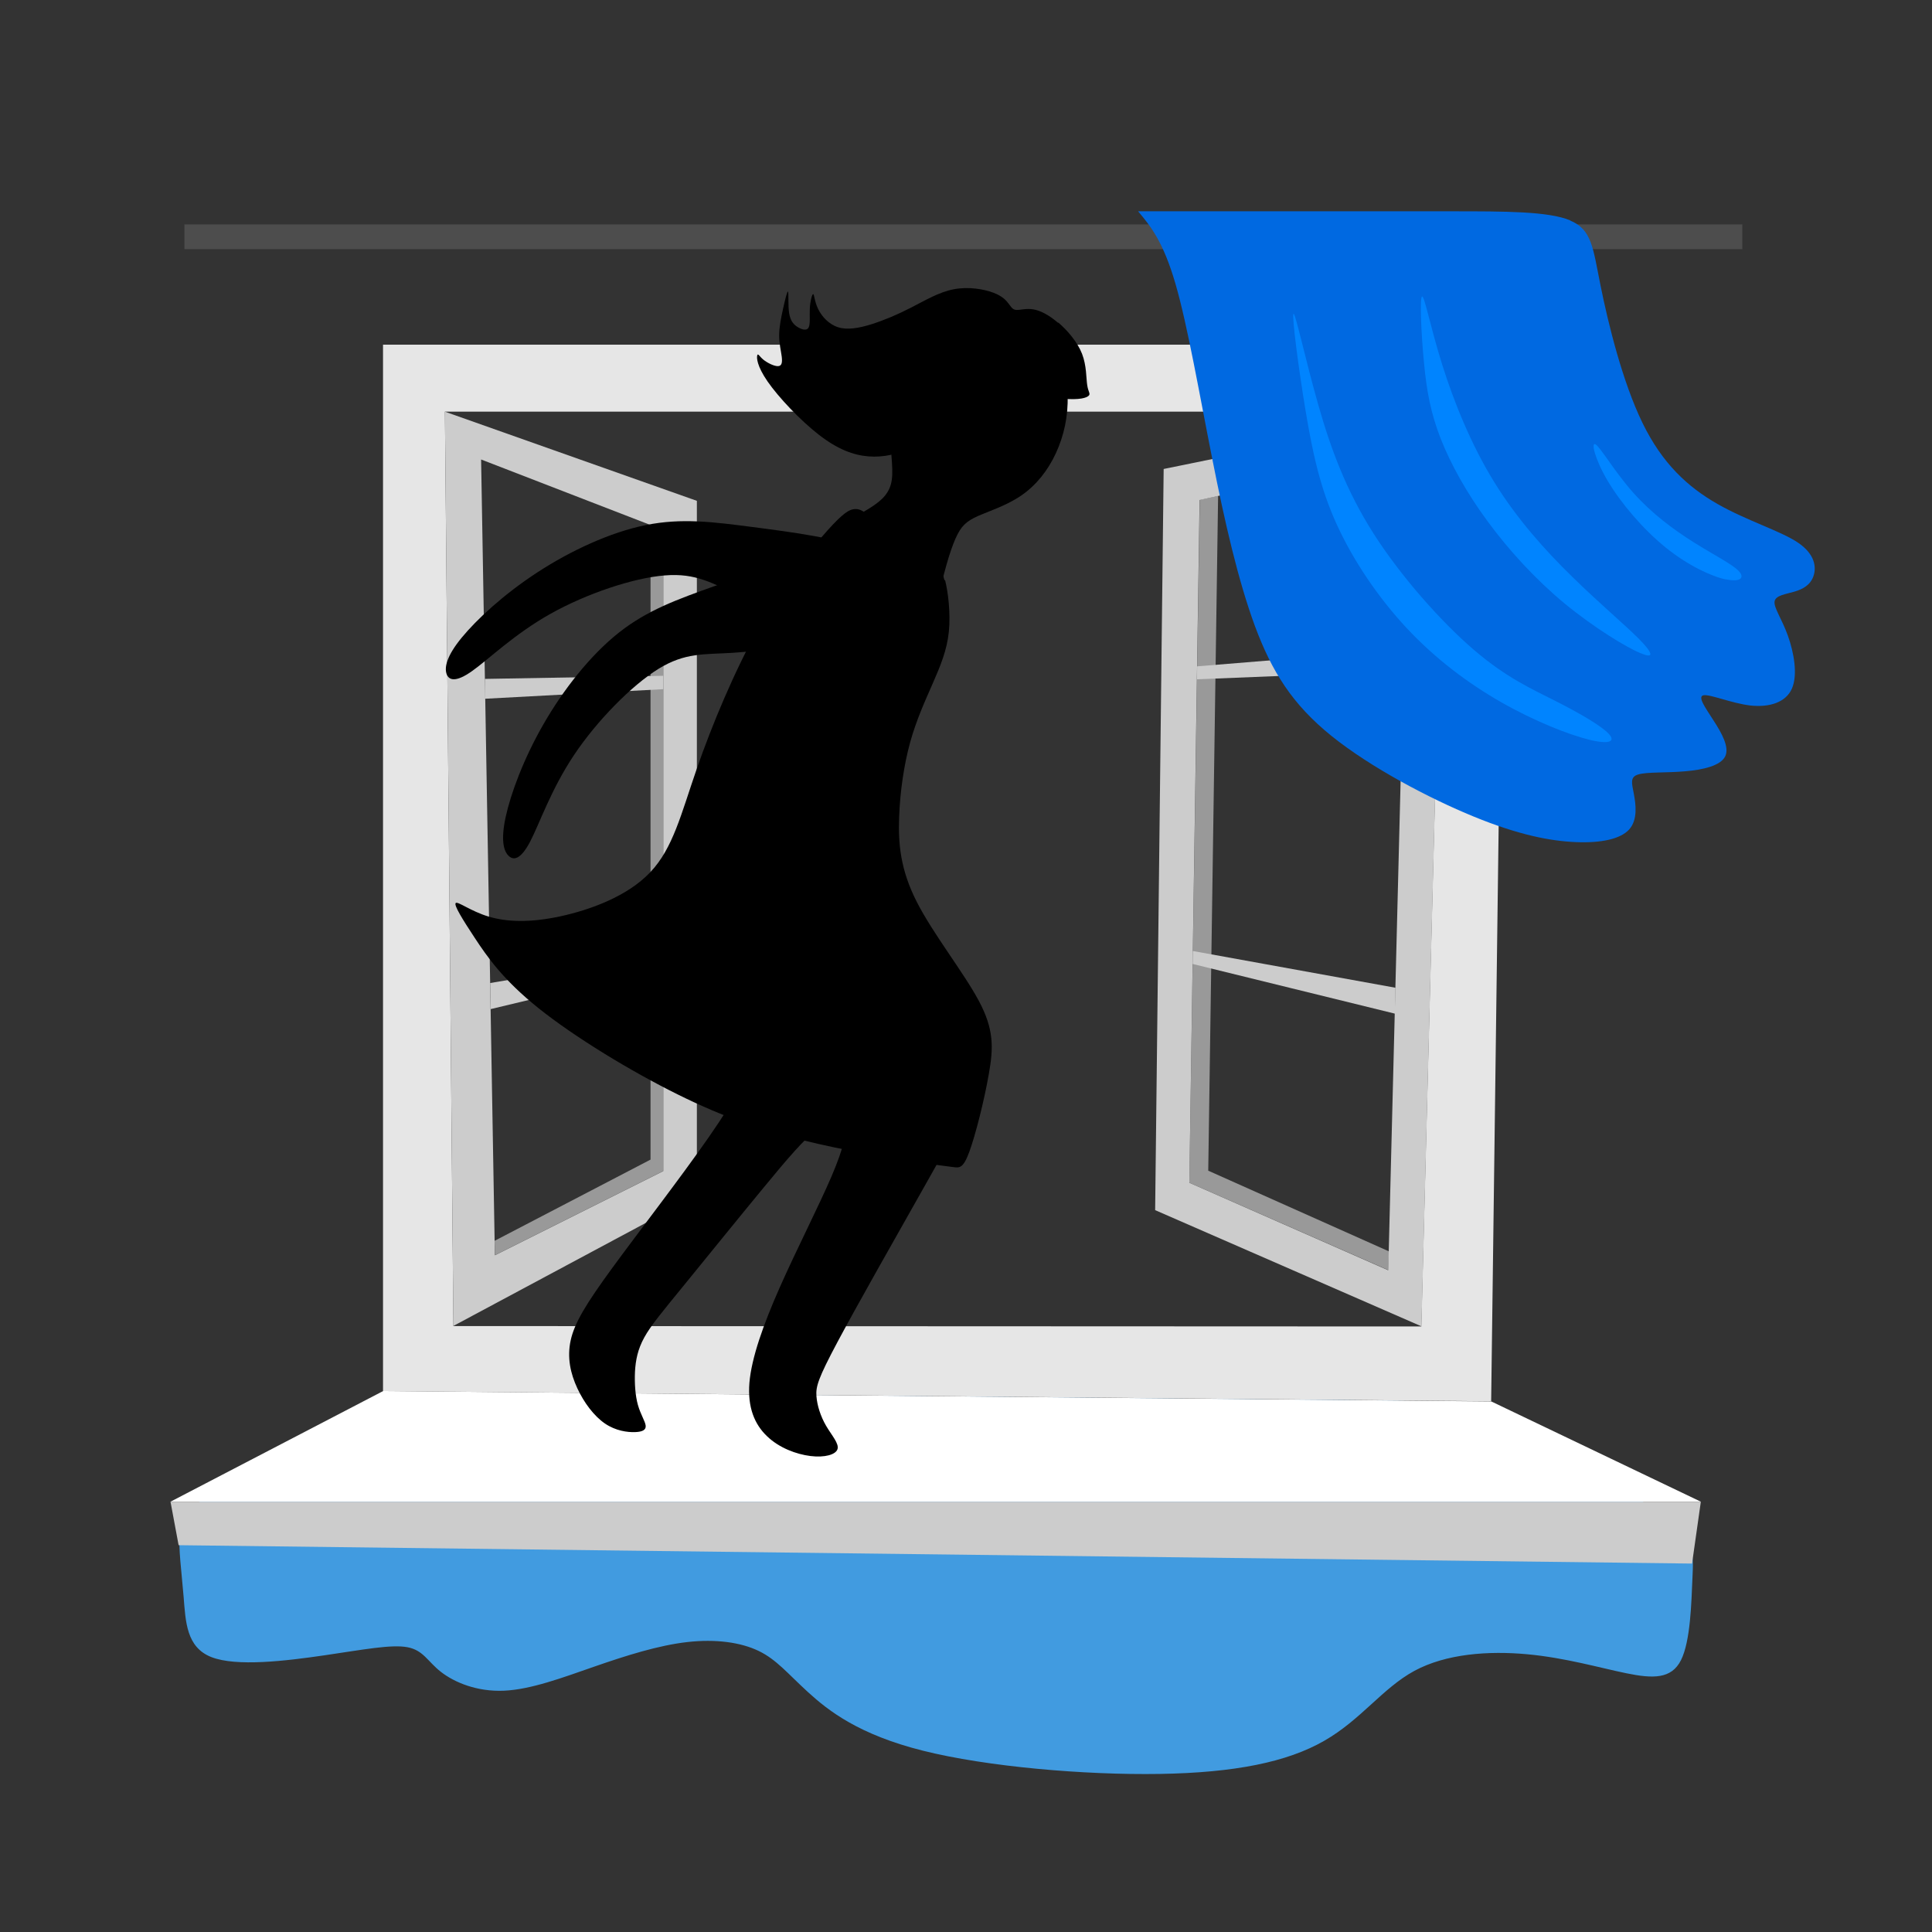 <?xml version="1.0" encoding="UTF-8"?>
<!DOCTYPE svg PUBLIC "-//W3C//DTD SVG 1.1//EN" "http://www.w3.org/Graphics/SVG/1.1/DTD/svg11.dtd">
<!-- Creator: CorelDRAW 2017 -->
<svg xmlns="http://www.w3.org/2000/svg" xml:space="preserve" width="143mm" height="143mm" version="1.1" style="shape-rendering:geometricPrecision; text-rendering:geometricPrecision; image-rendering:optimizeQuality; fill-rule:evenodd; clip-rule:evenodd"
viewBox="0 0 14300 14300"
 xmlns:xlink="http://www.w3.org/1999/xlink">
 <rect x="0" y="0" width="14300" height="14300" fill="#333333" stroke="none"/>
 <defs>
  <style type="text/css">
   <![CDATA[
    .fil8 {fill:black}
    .fil6 {fill:#0069E1}
    .fil7 {fill:#0084FF}
    .fil4 {fill:#419BE0}
    .fil0 {fill:#4D4D4D}
    .fil2 {fill:#999999}
    .fil3 {fill:#CCCCCC}
    .fil1 {fill:#E6E6E6}
    .fil5 {fill:white}
   ]]>
  </style>
 </defs>
 <g id="Слой_x0020_1">
  <rect class="fil0" x="1365" y="1661" width="11531" height="183"/>
  <path class="fil1" d="M3356 9814l-63 -6767 7402 0 -175 6771 -7164 -3zm7783 -7263l-8304 0 0 7745 8202 76 102 -7821z"/>
  <polygon class="fil2" points="8943,8665 9016,3670 8880,3700 8803,8754 10276,9401 10280,9262 "/>
  <path class="fil3" d="M8803 8754l76 -5053 136 -30 1413 -313 -149 5905 -4 139 -1473 -648zm-190 -5282l-63 5485 1971 860 175 -6771 -2082 425z"/>
  <path class="fil4" d="M11172 10533c372,163 878,487 1126,687 248,200 237,276 229,458 -8,182 -14,469 -85,610 -71,141 -208,137 -404,97 -196,-40 -452,-115 -736,-141 -284,-26 -598,-4 -833,123 -236,128 -395,362 -668,518 -273,157 -661,236 -1217,245 -556,9 -1279,-53 -1753,-172 -474,-119 -699,-295 -851,-434 -152,-139 -232,-240 -364,-304 -132,-64 -318,-90 -529,-66 -212,24 -450,99 -686,181 -236,82 -470,170 -670,179 -201,9 -368,-62 -467,-139 -99,-77 -130,-161 -249,-183 -119,-22 -326,18 -613,60 -287,42 -653,86 -838,13 -185,-73 -190,-262 -205,-447 -15,-184 -40,-363 -29,-479 11,-116 59,-170 268,-308 210,-138 582,-362 815,-498 234,-136 329,-186 1279,-202 950,-16 2753,0 4001,12 1248,12 1940,18 2405,22 465,4 703,7 1075,169z"/>
  <polygon class="fil5" points="11038,10373 12589,11115 1262,11115 2836,10296 "/>
  <path class="fil3" d="M4909 3922l0 4746 -1246 623 -2 -108 -100 -5782 1254 485 94 36zm249 4927l0 -5142 -1865 -660 63 6767 1802 -965z"/>
  <polygon class="fil2" points="4909,8668 4909,3922 4815,3886 4815,8583 3661,9184 3663,9291 "/>
  <polygon class="fil3" points="4909,5002 3589,5025 3589,5172 4909,5101 "/>
  <polygon class="fil3" points="4909,7061 3628,7276 3632,7469 4909,7163 "/>
  <polygon class="fil3" points="8861,4932 10392,4807 10388,4966 8860,5028 "/>
  <polygon class="fil3" points="8829,7039 10329,7311 10326,7503 8828,7135 "/>
  <g id="_1995415734192">
   <path class="fil6" d="M11622 1631c-162,-67 -479,-67 -879,-67 -400,0 -884,0 -1284,0 -400,0 -718,0 -1035,0 93,111 185,223 276,535 91,312 179,826 273,1298 93,472 192,902 316,1238 125,336 276,578 566,812 291,234 721,461 1053,597 332,136 566,181 755,189 189,8 332,-23 396,-94 64,-72 49,-185 34,-264 -15,-79 -30,-125 34,-143 64,-19 208,-11 344,-23 136,-11 264,-42 298,-110 34,-68 -26,-174 -87,-268 -60,-94 -121,-177 -72,-185 49,-8 208,60 347,76 140,15 261,-23 306,-125 45,-102 15,-268 -30,-393 -45,-125 -106,-208 -98,-253 8,-45 83,-53 147,-72 64,-19 117,-49 140,-113 23,-64 15,-162 -113,-249 -128,-87 -378,-162 -597,-287 -219,-125 -408,-298 -555,-600 -147,-302 -253,-732 -310,-1015 -57,-282 -64,-416 -226,-483z"/>
   <path class="fil7" d="M11758 5474c-151,-38 -400,-136 -646,-276 -245,-140 -487,-321 -700,-549 -213,-228 -398,-504 -519,-770 -121,-266 -177,-523 -230,-842 -53,-319 -102,-700 -89,-714 13,-13 89,342 183,672 94,330 207,636 410,955 204,319 499,651 741,859 242,208 431,291 606,380 176,89 338,183 393,242 55,59 2,81 -149,43z"/>
   <path class="fil7" d="M12145 4836c-108,-45 -345,-189 -563,-368 -217,-180 -414,-395 -571,-609 -157,-213 -273,-424 -347,-611 -73,-187 -104,-349 -124,-562 -21,-213 -32,-478 -15,-491 17,-13 62,225 149,502 87,277 215,595 385,870 170,276 381,510 580,704 198,194 383,349 487,453 104,104 126,157 19,111z"/>
   <path class="fil7" d="M12774 4289c-106,-23 -279,-102 -447,-238 -168,-136 -330,-328 -427,-491 -96,-162 -127,-295 -89,-270 38,25 143,206 278,357 134,151 296,272 446,366 149,94 285,162 334,213 49,51 11,85 -94,62z"/>
  </g>
  <polygon class="fil3" points="12589,11115 12524,11573 1322,11437 1262,11115 "/>
  <path class="fil8" d="M7541 2345c105,38 190,85 253,185 63,99 104,250 108,400 5,149 -27,296 -87,425 -59,128 -146,237 -255,312 -109,75 -239,116 -323,153 -84,38 -123,72 -165,167 -42,95 -88,251 -153,550 -65,299 -150,742 -257,1164 -107,422 -236,823 -233,1063 3,240 139,320 342,432 202,112 471,255 502,510 32,255 -174,621 -414,1046 -240,425 -514,907 -659,1179 -145,272 -162,332 -157,402 5,70 31,151 72,221 41,70 97,131 84,172 -13,41 -95,64 -200,51 -105,-13 -232,-60 -322,-147 -91,-87 -145,-212 -130,-396 16,-184 101,-426 225,-706 124,-280 287,-598 382,-819 94,-220 120,-342 94,-394 -26,-52 -104,-33 -201,44 -97,76 -213,210 -393,429 -180,218 -425,521 -589,722 -164,201 -247,300 -296,389 -49,89 -64,168 -69,253 -4,86 2,178 22,248 20,70 53,119 57,151 4,32 -22,47 -78,49 -56,2 -144,-9 -224,-64 -80,-55 -154,-153 -204,-261 -50,-108 -77,-226 -49,-354 28,-128 111,-266 305,-532 194,-266 500,-660 715,-969 215,-309 340,-533 345,-694 5,-161 -111,-259 -221,-394 -111,-135 -216,-308 -249,-545 -32,-238 9,-540 86,-890 77,-350 190,-748 341,-1081 151,-333 338,-601 500,-767 162,-166 298,-229 393,-289 95,-60 149,-115 162,-210 13,-95 -14,-229 -13,-369 1,-141 30,-288 88,-426 58,-137 144,-265 234,-347 90,-82 183,-120 292,-125 109,-4 233,24 337,63z"/>
  <path class="fil8" d="M6400 4071c-186,-87 -537,-132 -829,-170 -292,-38 -525,-68 -789,-15 -264,53 -559,190 -807,352 -248,162 -448,348 -558,482 -110,134 -128,217 -112,267 16,49 68,66 189,-20 121,-85 310,-272 579,-423 269,-151 616,-267 848,-285 232,-19 348,59 541,142 193,84 464,174 658,197 194,23 312,-22 384,-64 72,-42 98,-80 100,-164 2,-84 -20,-213 -206,-300z"/>
  <path class="fil8" d="M6995 4293c22,86 42,245 28,383 -14,138 -63,254 -119,382 -56,128 -120,267 -167,435 -46,167 -75,363 -82,557 -7,194 9,386 130,624 121,238 348,524 460,734 112,210 109,345 74,541 -34,196 -99,453 -145,578 -46,125 -74,117 -121,111 -47,-7 -114,-13 -303,-42 -189,-29 -500,-81 -798,-154 -298,-73 -584,-167 -935,-341 -350,-173 -765,-426 -1030,-638 -265,-212 -382,-383 -473,-521 -91,-138 -156,-243 -141,-258 15,-15 110,60 243,100 133,40 304,47 528,-1 224,-48 501,-149 669,-327 169,-178 229,-433 343,-762 114,-329 282,-732 465,-1058 183,-326 382,-574 502,-708 120,-134 162,-154 195,-159 34,-5 59,5 99,36 40,32 93,86 148,140 55,55 110,110 154,147 44,37 75,55 107,68 32,13 65,19 93,29 28,9 51,21 72,107z"/>
  <path class="fil8" d="M6105 4113c-206,7 -539,126 -816,225 -277,99 -498,178 -709,345 -211,167 -412,423 -559,680 -147,256 -241,513 -278,683 -37,170 -16,252 21,288 37,37 90,28 159,-103 69,-131 153,-383 324,-640 171,-257 428,-517 626,-640 198,-122 337,-106 547,-119 210,-13 492,-55 675,-123 183,-68 268,-161 314,-231 45,-70 51,-116 15,-192 -36,-76 -114,-180 -320,-173z"/>
  <path class="fil8" d="M7834 2388c67,58 141,143 175,231 34,88 30,179 38,230 7,52 27,65 11,80 -15,15 -65,33 -192,22 -126,-12 -329,-53 -455,-73 -126,-20 -176,-20 -229,29 -53,49 -110,146 -183,225 -73,79 -161,141 -258,185 -97,44 -202,70 -313,61 -111,-9 -228,-52 -367,-160 -139,-108 -300,-279 -380,-395 -80,-116 -81,-176 -76,-193 5,-18 15,7 45,32 31,25 82,50 110,48 28,-2 31,-30 26,-71 -5,-41 -19,-95 -19,-156 0,-61 14,-130 29,-198 15,-68 32,-137 37,-126 5,11 -1,102 8,160 10,59 35,85 65,103 30,18 66,28 79,2 14,-26 6,-87 9,-142 3,-56 17,-106 25,-105 8,1 9,53 36,109 27,56 79,114 148,136 69,22 154,7 247,-22 92,-29 192,-71 293,-123 102,-52 206,-115 316,-136 110,-21 224,-1 295,26 71,27 98,62 116,87 19,25 29,40 56,40 27,1 71,-13 123,-4 53,9 114,41 182,99z"/>
 </g>
</svg>
